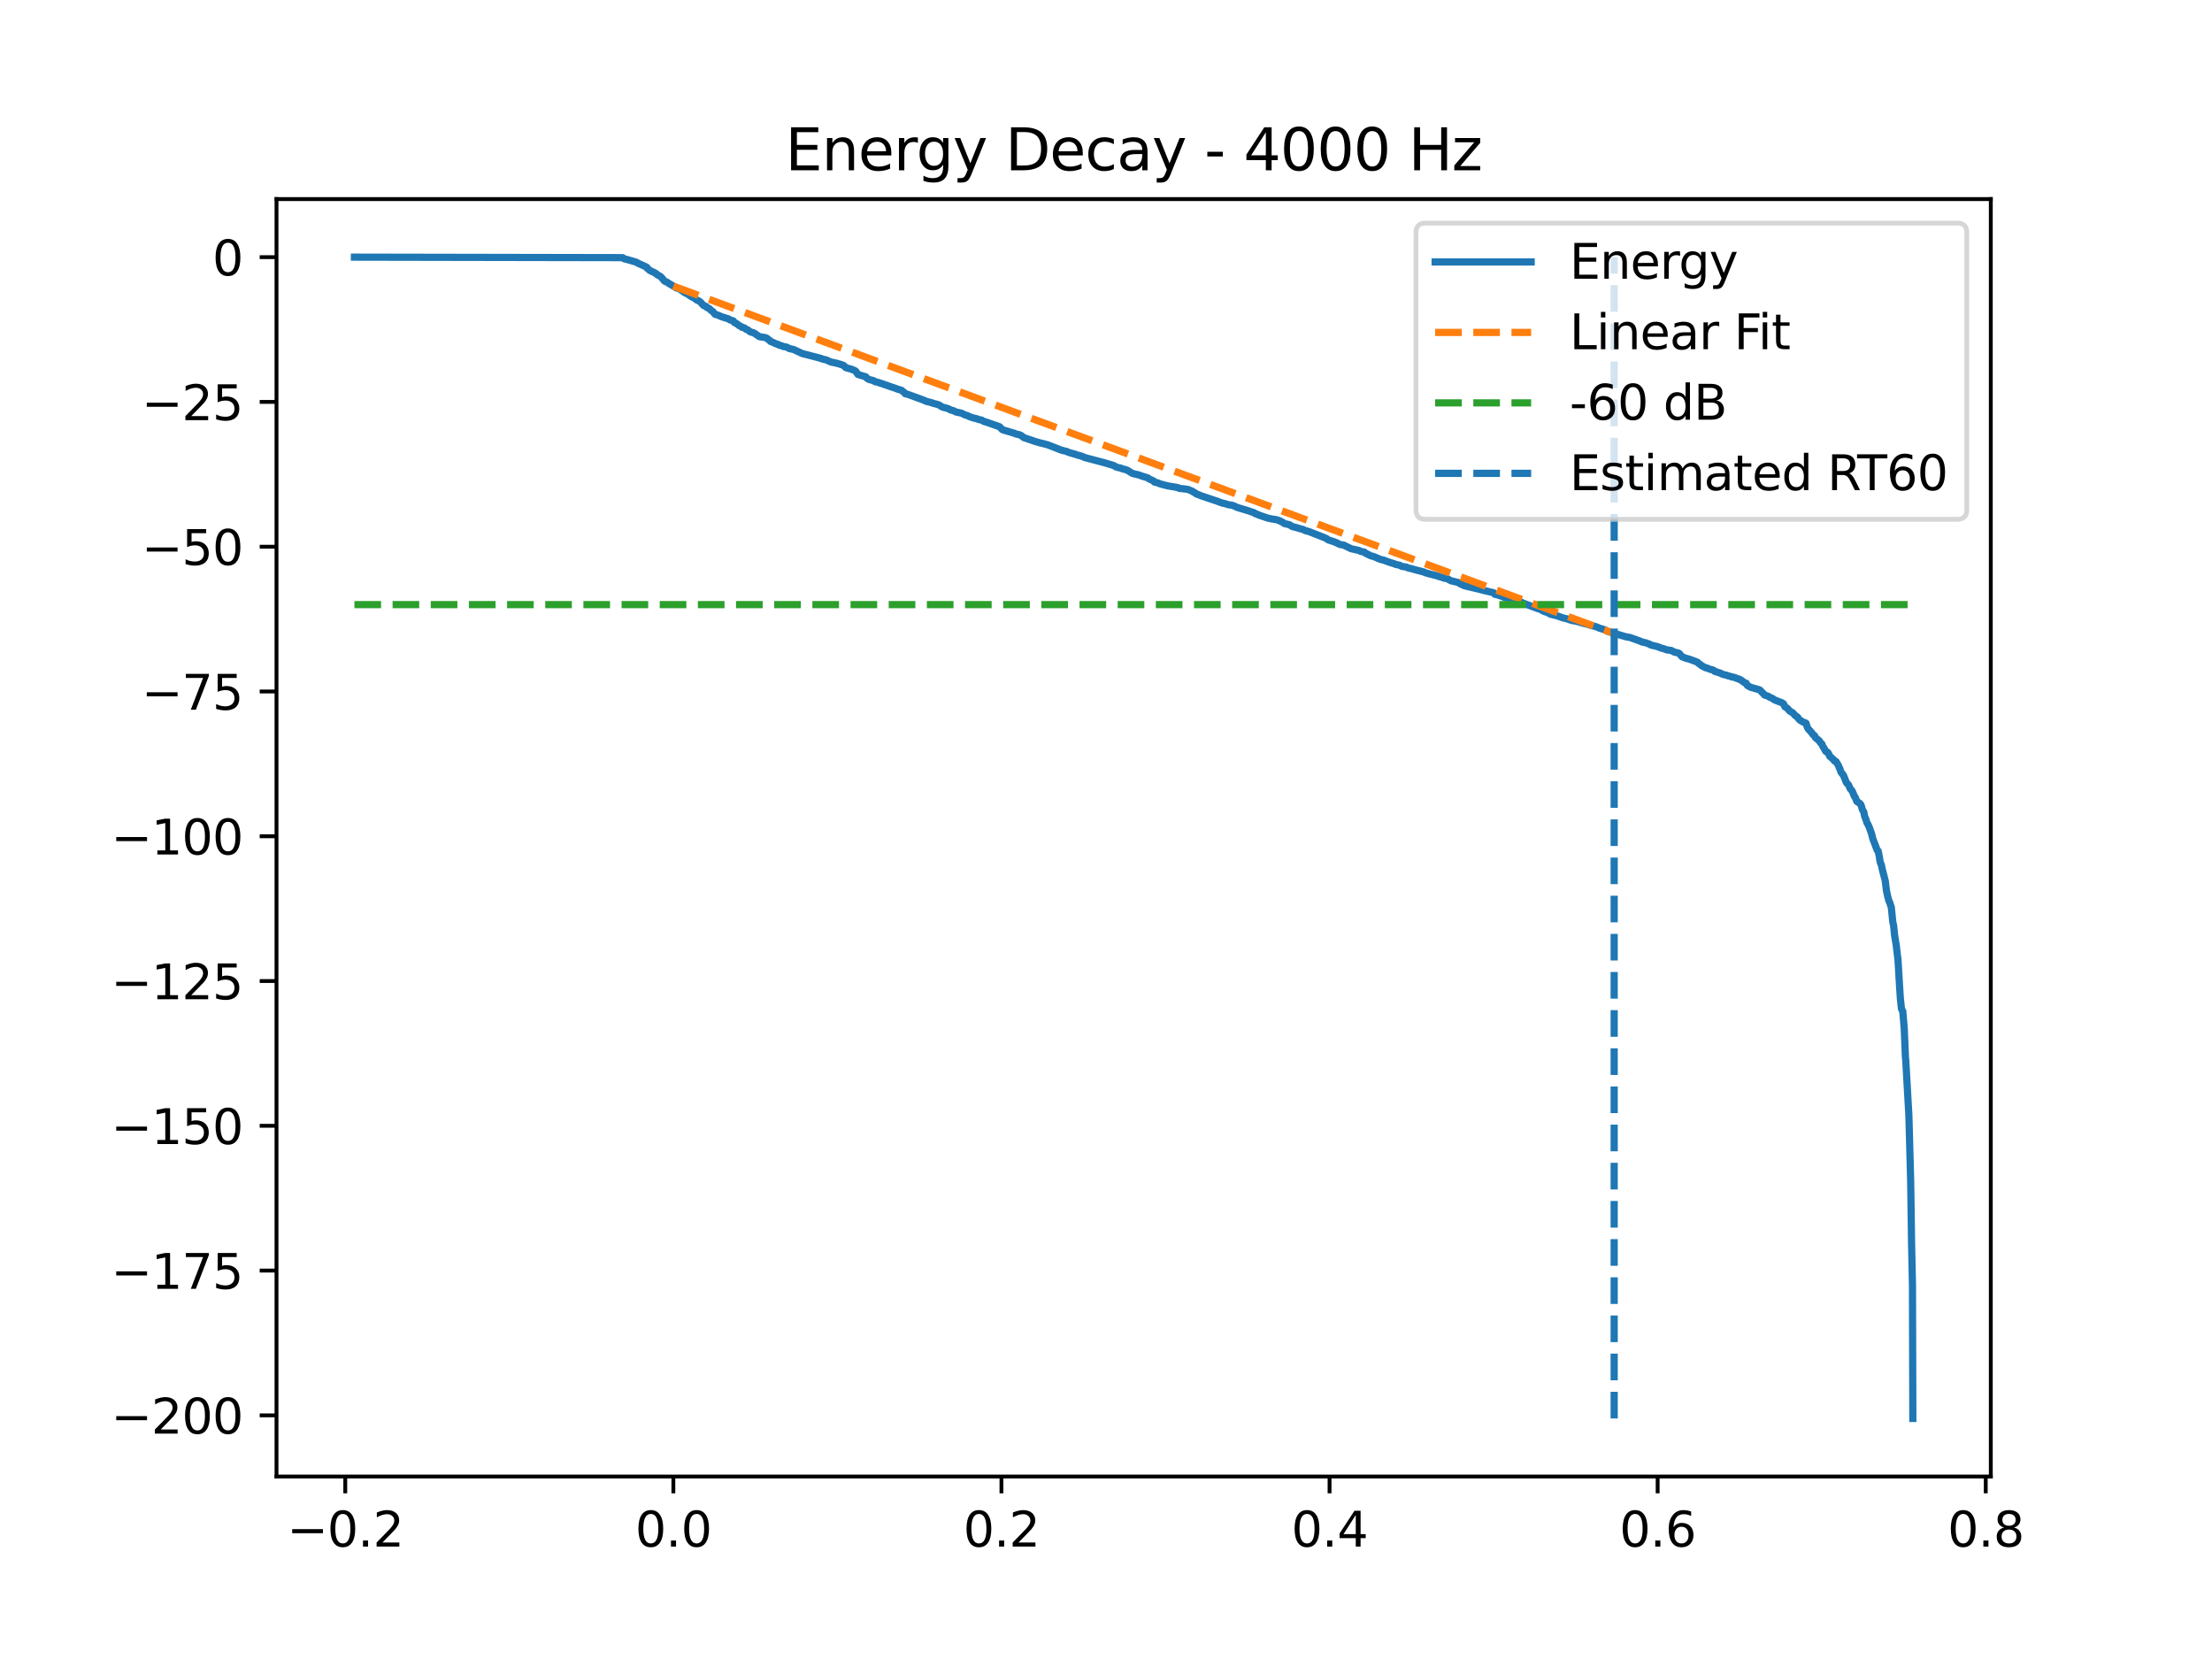<?xml version="1.0" encoding="utf-8" standalone="no"?>
<!DOCTYPE svg PUBLIC "-//W3C//DTD SVG 1.1//EN"
  "http://www.w3.org/Graphics/SVG/1.1/DTD/svg11.dtd">
<svg xmlns:xlink="http://www.w3.org/1999/xlink" width="460.8pt" height="345.6pt" viewBox="0 0 460.8 345.6" xmlns="http://www.w3.org/2000/svg" version="1.1">
 <defs>
  <style type="text/css">*{stroke-linejoin: round; stroke-linecap: butt}</style>
 </defs>
 <g id="figure_1">
  <g id="patch_1">
   <path d="M 0 345.6 
L 460.8 345.6 
L 460.8 0 
L 0 0 
z
" style="fill: #ffffff"/>
  </g>
  <g id="axes_1">
   <g id="patch_2">
    <path d="M 57.6 307.584 
L 414.72 307.584 
L 414.72 41.472 
L 57.6 41.472 
z
" style="fill: #ffffff"/>
   </g>
   <g id="matplotlib.axis_1">
    <g id="xtick_1">
     <g id="line2d_1">
      <defs>
       <path id="m29f35a2100" d="M 0 0 
L 0 3.5 
" style="stroke: #000000; stroke-width: 0.8"/>
      </defs>
      <g>
       <use xlink:href="#m29f35a2100" x="71.925" y="307.584" style="stroke: #000000; stroke-width: 0.8"/>
      </g>
     </g>
     <g id="text_1">
      <!-- −0.2 -->
      <g transform="translate(59.783 322.182) scale(0.1 -0.1)">
       <defs>
        <path id="DejaVuSans-2212" d="M 678 2272 
L 4684 2272 
L 4684 1741 
L 678 1741 
L 678 2272 
z
" transform="scale(0.016)"/>
        <path id="DejaVuSans-30" d="M 2034 4250 
Q 1547 4250 1301 3770 
Q 1056 3291 1056 2328 
Q 1056 1369 1301 889 
Q 1547 409 2034 409 
Q 2525 409 2770 889 
Q 3016 1369 3016 2328 
Q 3016 3291 2770 3770 
Q 2525 4250 2034 4250 
z
M 2034 4750 
Q 2819 4750 3233 4129 
Q 3647 3509 3647 2328 
Q 3647 1150 3233 529 
Q 2819 -91 2034 -91 
Q 1250 -91 836 529 
Q 422 1150 422 2328 
Q 422 3509 836 4129 
Q 1250 4750 2034 4750 
z
" transform="scale(0.016)"/>
        <path id="DejaVuSans-2e" d="M 684 794 
L 1344 794 
L 1344 0 
L 684 0 
L 684 794 
z
" transform="scale(0.016)"/>
        <path id="DejaVuSans-32" d="M 1228 531 
L 3431 531 
L 3431 0 
L 469 0 
L 469 531 
Q 828 903 1448 1529 
Q 2069 2156 2228 2338 
Q 2531 2678 2651 2914 
Q 2772 3150 2772 3378 
Q 2772 3750 2511 3984 
Q 2250 4219 1831 4219 
Q 1534 4219 1204 4116 
Q 875 4013 500 3803 
L 500 4441 
Q 881 4594 1212 4672 
Q 1544 4750 1819 4750 
Q 2544 4750 2975 4387 
Q 3406 4025 3406 3419 
Q 3406 3131 3298 2873 
Q 3191 2616 2906 2266 
Q 2828 2175 2409 1742 
Q 1991 1309 1228 531 
z
" transform="scale(0.016)"/>
       </defs>
       <use xlink:href="#DejaVuSans-2212"/>
       <use xlink:href="#DejaVuSans-30" transform="translate(83.789 0)"/>
       <use xlink:href="#DejaVuSans-2e" transform="translate(147.412 0)"/>
       <use xlink:href="#DejaVuSans-32" transform="translate(179.199 0)"/>
      </g>
     </g>
    </g>
    <g id="xtick_2">
     <g id="line2d_2">
      <g>
       <use xlink:href="#m29f35a2100" x="140.273" y="307.584" style="stroke: #000000; stroke-width: 0.8"/>
      </g>
     </g>
     <g id="text_2">
      <!-- 0.0 -->
      <g transform="translate(132.321 322.182) scale(0.1 -0.1)">
       <use xlink:href="#DejaVuSans-30"/>
       <use xlink:href="#DejaVuSans-2e" transform="translate(63.623 0)"/>
       <use xlink:href="#DejaVuSans-30" transform="translate(95.41 0)"/>
      </g>
     </g>
    </g>
    <g id="xtick_3">
     <g id="line2d_3">
      <g>
       <use xlink:href="#m29f35a2100" x="208.621" y="307.584" style="stroke: #000000; stroke-width: 0.8"/>
      </g>
     </g>
     <g id="text_3">
      <!-- 0.2 -->
      <g transform="translate(200.67 322.182) scale(0.1 -0.1)">
       <use xlink:href="#DejaVuSans-30"/>
       <use xlink:href="#DejaVuSans-2e" transform="translate(63.623 0)"/>
       <use xlink:href="#DejaVuSans-32" transform="translate(95.41 0)"/>
      </g>
     </g>
    </g>
    <g id="xtick_4">
     <g id="line2d_4">
      <g>
       <use xlink:href="#m29f35a2100" x="276.97" y="307.584" style="stroke: #000000; stroke-width: 0.8"/>
      </g>
     </g>
     <g id="text_4">
      <!-- 0.4 -->
      <g transform="translate(269.018 322.182) scale(0.1 -0.1)">
       <defs>
        <path id="DejaVuSans-34" d="M 2419 4116 
L 825 1625 
L 2419 1625 
L 2419 4116 
z
M 2253 4666 
L 3047 4666 
L 3047 1625 
L 3713 1625 
L 3713 1100 
L 3047 1100 
L 3047 0 
L 2419 0 
L 2419 1100 
L 313 1100 
L 313 1709 
L 2253 4666 
z
" transform="scale(0.016)"/>
       </defs>
       <use xlink:href="#DejaVuSans-30"/>
       <use xlink:href="#DejaVuSans-2e" transform="translate(63.623 0)"/>
       <use xlink:href="#DejaVuSans-34" transform="translate(95.41 0)"/>
      </g>
     </g>
    </g>
    <g id="xtick_5">
     <g id="line2d_5">
      <g>
       <use xlink:href="#m29f35a2100" x="345.318" y="307.584" style="stroke: #000000; stroke-width: 0.8"/>
      </g>
     </g>
     <g id="text_5">
      <!-- 0.6 -->
      <g transform="translate(337.366 322.182) scale(0.1 -0.1)">
       <defs>
        <path id="DejaVuSans-36" d="M 2113 2584 
Q 1688 2584 1439 2293 
Q 1191 2003 1191 1497 
Q 1191 994 1439 701 
Q 1688 409 2113 409 
Q 2538 409 2786 701 
Q 3034 994 3034 1497 
Q 3034 2003 2786 2293 
Q 2538 2584 2113 2584 
z
M 3366 4563 
L 3366 3988 
Q 3128 4100 2886 4159 
Q 2644 4219 2406 4219 
Q 1781 4219 1451 3797 
Q 1122 3375 1075 2522 
Q 1259 2794 1537 2939 
Q 1816 3084 2150 3084 
Q 2853 3084 3261 2657 
Q 3669 2231 3669 1497 
Q 3669 778 3244 343 
Q 2819 -91 2113 -91 
Q 1303 -91 875 529 
Q 447 1150 447 2328 
Q 447 3434 972 4092 
Q 1497 4750 2381 4750 
Q 2619 4750 2861 4703 
Q 3103 4656 3366 4563 
z
" transform="scale(0.016)"/>
       </defs>
       <use xlink:href="#DejaVuSans-30"/>
       <use xlink:href="#DejaVuSans-2e" transform="translate(63.623 0)"/>
       <use xlink:href="#DejaVuSans-36" transform="translate(95.41 0)"/>
      </g>
     </g>
    </g>
    <g id="xtick_6">
     <g id="line2d_6">
      <g>
       <use xlink:href="#m29f35a2100" x="413.666" y="307.584" style="stroke: #000000; stroke-width: 0.8"/>
      </g>
     </g>
     <g id="text_6">
      <!-- 0.8 -->
      <g transform="translate(405.715 322.182) scale(0.1 -0.1)">
       <defs>
        <path id="DejaVuSans-38" d="M 2034 2216 
Q 1584 2216 1326 1975 
Q 1069 1734 1069 1313 
Q 1069 891 1326 650 
Q 1584 409 2034 409 
Q 2484 409 2743 651 
Q 3003 894 3003 1313 
Q 3003 1734 2745 1975 
Q 2488 2216 2034 2216 
z
M 1403 2484 
Q 997 2584 770 2862 
Q 544 3141 544 3541 
Q 544 4100 942 4425 
Q 1341 4750 2034 4750 
Q 2731 4750 3128 4425 
Q 3525 4100 3525 3541 
Q 3525 3141 3298 2862 
Q 3072 2584 2669 2484 
Q 3125 2378 3379 2068 
Q 3634 1759 3634 1313 
Q 3634 634 3220 271 
Q 2806 -91 2034 -91 
Q 1263 -91 848 271 
Q 434 634 434 1313 
Q 434 1759 690 2068 
Q 947 2378 1403 2484 
z
M 1172 3481 
Q 1172 3119 1398 2916 
Q 1625 2713 2034 2713 
Q 2441 2713 2670 2916 
Q 2900 3119 2900 3481 
Q 2900 3844 2670 4047 
Q 2441 4250 2034 4250 
Q 1625 4250 1398 4047 
Q 1172 3844 1172 3481 
z
" transform="scale(0.016)"/>
       </defs>
       <use xlink:href="#DejaVuSans-30"/>
       <use xlink:href="#DejaVuSans-2e" transform="translate(63.623 0)"/>
       <use xlink:href="#DejaVuSans-38" transform="translate(95.41 0)"/>
      </g>
     </g>
    </g>
   </g>
   <g id="matplotlib.axis_2">
    <g id="ytick_1">
     <g id="line2d_7">
      <defs>
       <path id="m175e909cbe" d="M 0 0 
L -3.5 0 
" style="stroke: #000000; stroke-width: 0.8"/>
      </defs>
      <g>
       <use xlink:href="#m175e909cbe" x="57.6" y="294.843" style="stroke: #000000; stroke-width: 0.8"/>
      </g>
     </g>
     <g id="text_7">
      <!-- −200 -->
      <g transform="translate(23.133 298.643) scale(0.1 -0.1)">
       <use xlink:href="#DejaVuSans-2212"/>
       <use xlink:href="#DejaVuSans-32" transform="translate(83.789 0)"/>
       <use xlink:href="#DejaVuSans-30" transform="translate(147.412 0)"/>
       <use xlink:href="#DejaVuSans-30" transform="translate(211.035 0)"/>
      </g>
     </g>
    </g>
    <g id="ytick_2">
     <g id="line2d_8">
      <g>
       <use xlink:href="#m175e909cbe" x="57.6" y="264.684" style="stroke: #000000; stroke-width: 0.8"/>
      </g>
     </g>
     <g id="text_8">
      <!-- −175 -->
      <g transform="translate(23.133 268.483) scale(0.1 -0.1)">
       <defs>
        <path id="DejaVuSans-31" d="M 794 531 
L 1825 531 
L 1825 4091 
L 703 3866 
L 703 4441 
L 1819 4666 
L 2450 4666 
L 2450 531 
L 3481 531 
L 3481 0 
L 794 0 
L 794 531 
z
" transform="scale(0.016)"/>
        <path id="DejaVuSans-37" d="M 525 4666 
L 3525 4666 
L 3525 4397 
L 1831 0 
L 1172 0 
L 2766 4134 
L 525 4134 
L 525 4666 
z
" transform="scale(0.016)"/>
        <path id="DejaVuSans-35" d="M 691 4666 
L 3169 4666 
L 3169 4134 
L 1269 4134 
L 1269 2991 
Q 1406 3038 1543 3061 
Q 1681 3084 1819 3084 
Q 2600 3084 3056 2656 
Q 3513 2228 3513 1497 
Q 3513 744 3044 326 
Q 2575 -91 1722 -91 
Q 1428 -91 1123 -41 
Q 819 9 494 109 
L 494 744 
Q 775 591 1075 516 
Q 1375 441 1709 441 
Q 2250 441 2565 725 
Q 2881 1009 2881 1497 
Q 2881 1984 2565 2268 
Q 2250 2553 1709 2553 
Q 1456 2553 1204 2497 
Q 953 2441 691 2322 
L 691 4666 
z
" transform="scale(0.016)"/>
       </defs>
       <use xlink:href="#DejaVuSans-2212"/>
       <use xlink:href="#DejaVuSans-31" transform="translate(83.789 0)"/>
       <use xlink:href="#DejaVuSans-37" transform="translate(147.412 0)"/>
       <use xlink:href="#DejaVuSans-35" transform="translate(211.035 0)"/>
      </g>
     </g>
    </g>
    <g id="ytick_3">
     <g id="line2d_9">
      <g>
       <use xlink:href="#m175e909cbe" x="57.6" y="234.525" style="stroke: #000000; stroke-width: 0.8"/>
      </g>
     </g>
     <g id="text_9">
      <!-- −150 -->
      <g transform="translate(23.133 238.324) scale(0.1 -0.1)">
       <use xlink:href="#DejaVuSans-2212"/>
       <use xlink:href="#DejaVuSans-31" transform="translate(83.789 0)"/>
       <use xlink:href="#DejaVuSans-35" transform="translate(147.412 0)"/>
       <use xlink:href="#DejaVuSans-30" transform="translate(211.035 0)"/>
      </g>
     </g>
    </g>
    <g id="ytick_4">
     <g id="line2d_10">
      <g>
       <use xlink:href="#m175e909cbe" x="57.6" y="204.365" style="stroke: #000000; stroke-width: 0.8"/>
      </g>
     </g>
     <g id="text_10">
      <!-- −125 -->
      <g transform="translate(23.133 208.164) scale(0.1 -0.1)">
       <use xlink:href="#DejaVuSans-2212"/>
       <use xlink:href="#DejaVuSans-31" transform="translate(83.789 0)"/>
       <use xlink:href="#DejaVuSans-32" transform="translate(147.412 0)"/>
       <use xlink:href="#DejaVuSans-35" transform="translate(211.035 0)"/>
      </g>
     </g>
    </g>
    <g id="ytick_5">
     <g id="line2d_11">
      <g>
       <use xlink:href="#m175e909cbe" x="57.6" y="174.206" style="stroke: #000000; stroke-width: 0.8"/>
      </g>
     </g>
     <g id="text_11">
      <!-- −100 -->
      <g transform="translate(23.133 178.005) scale(0.1 -0.1)">
       <use xlink:href="#DejaVuSans-2212"/>
       <use xlink:href="#DejaVuSans-31" transform="translate(83.789 0)"/>
       <use xlink:href="#DejaVuSans-30" transform="translate(147.412 0)"/>
       <use xlink:href="#DejaVuSans-30" transform="translate(211.035 0)"/>
      </g>
     </g>
    </g>
    <g id="ytick_6">
     <g id="line2d_12">
      <g>
       <use xlink:href="#m175e909cbe" x="57.6" y="144.046" style="stroke: #000000; stroke-width: 0.8"/>
      </g>
     </g>
     <g id="text_12">
      <!-- −75 -->
      <g transform="translate(29.495 147.845) scale(0.1 -0.1)">
       <use xlink:href="#DejaVuSans-2212"/>
       <use xlink:href="#DejaVuSans-37" transform="translate(83.789 0)"/>
       <use xlink:href="#DejaVuSans-35" transform="translate(147.412 0)"/>
      </g>
     </g>
    </g>
    <g id="ytick_7">
     <g id="line2d_13">
      <g>
       <use xlink:href="#m175e909cbe" x="57.6" y="113.887" style="stroke: #000000; stroke-width: 0.8"/>
      </g>
     </g>
     <g id="text_13">
      <!-- −50 -->
      <g transform="translate(29.495 117.686) scale(0.1 -0.1)">
       <use xlink:href="#DejaVuSans-2212"/>
       <use xlink:href="#DejaVuSans-35" transform="translate(83.789 0)"/>
       <use xlink:href="#DejaVuSans-30" transform="translate(147.412 0)"/>
      </g>
     </g>
    </g>
    <g id="ytick_8">
     <g id="line2d_14">
      <g>
       <use xlink:href="#m175e909cbe" x="57.6" y="83.727" style="stroke: #000000; stroke-width: 0.8"/>
      </g>
     </g>
     <g id="text_14">
      <!-- −25 -->
      <g transform="translate(29.495 87.527) scale(0.1 -0.1)">
       <use xlink:href="#DejaVuSans-2212"/>
       <use xlink:href="#DejaVuSans-32" transform="translate(83.789 0)"/>
       <use xlink:href="#DejaVuSans-35" transform="translate(147.412 0)"/>
      </g>
     </g>
    </g>
    <g id="ytick_9">
     <g id="line2d_15">
      <g>
       <use xlink:href="#m175e909cbe" x="57.6" y="53.568" style="stroke: #000000; stroke-width: 0.8"/>
      </g>
     </g>
     <g id="text_15">
      <!-- 0 -->
      <g transform="translate(44.237 57.367) scale(0.1 -0.1)">
       <use xlink:href="#DejaVuSans-30"/>
      </g>
     </g>
    </g>
   </g>
   <g id="line2d_16">
    <path d="M 73.833 53.568 
L 129.729 53.672 
L 129.885 53.819 
L 130.042 53.924 
L 130.555 54.036 
L 132.57 54.621 
L 132.79 54.763 
L 132.94 54.877 
L 133.104 54.92 
L 134.713 55.647 
L 134.855 55.918 
L 135.033 56.043 
L 135.275 56.257 
L 135.41 56.364 
L 135.852 56.575 
L 136.122 56.685 
L 136.3 56.806 
L 136.585 56.916 
L 136.948 57.247 
L 137.575 57.585 
L 137.788 57.799 
L 138.137 58.188 
L 138.301 58.43 
L 138.465 58.547 
L 138.664 58.681 
L 138.835 58.714 
L 139.383 59.075 
L 139.632 59.215 
L 139.945 59.412 
L 140.615 59.77 
L 140.786 59.918 
L 140.928 59.996 
L 141.412 60.105 
L 142.046 60.52 
L 142.174 60.625 
L 142.331 60.736 
L 142.466 60.85 
L 142.63 60.957 
L 142.986 61.126 
L 143.142 61.188 
L 143.989 61.778 
L 144.758 62.154 
L 144.908 62.302 
L 145.114 62.482 
L 145.428 62.615 
L 145.591 62.689 
L 146.054 63.056 
L 146.246 63.318 
L 146.36 63.417 
L 146.595 63.658 
L 146.866 63.752 
L 147.151 63.884 
L 147.314 64.093 
L 147.628 64.205 
L 147.905 64.409 
L 148.112 64.659 
L 148.297 64.774 
L 148.525 64.937 
L 148.973 65.484 
L 149.407 65.598 
L 149.706 65.709 
L 150.326 65.988 
L 150.468 66.035 
L 150.839 66.142 
L 151.038 66.21 
L 151.785 66.431 
L 152.077 66.652 
L 152.761 66.848 
L 153.003 67.213 
L 153.366 67.346 
L 153.587 67.533 
L 153.779 67.641 
L 153.921 67.806 
L 154.434 68.038 
L 154.583 68.2 
L 154.818 68.23 
L 155.125 68.338 
L 155.274 68.475 
L 155.388 68.583 
L 155.566 68.645 
L 155.808 68.746 
L 156.043 68.933 
L 156.178 69.031 
L 156.328 69.15 
L 156.94 69.313 
L 157.211 69.451 
L 158.172 70.124 
L 158.834 70.238 
L 159.154 70.279 
L 159.631 70.39 
L 159.952 70.608 
L 160.122 70.8 
L 160.386 70.94 
L 160.535 71.144 
L 160.891 71.262 
L 161.489 71.544 
L 161.938 71.713 
L 162.209 71.798 
L 162.337 71.92 
L 162.607 71.961 
L 162.992 72.103 
L 163.276 72.204 
L 163.761 72.288 
L 164.102 72.403 
L 164.337 72.585 
L 164.565 72.636 
L 165.113 72.758 
L 165.306 72.798 
L 167.178 73.674 
L 167.669 73.788 
L 170.282 74.464 
L 170.845 74.62 
L 171.101 74.686 
L 171.336 74.802 
L 172.098 74.969 
L 172.447 75.116 
L 173.073 75.409 
L 173.65 75.524 
L 174.12 75.628 
L 174.917 75.845 
L 175.65 76.09 
L 175.843 76.195 
L 176.049 76.469 
L 176.213 76.578 
L 176.505 76.682 
L 177.174 76.854 
L 177.48 76.962 
L 177.907 77.129 
L 178.213 77.291 
L 178.32 77.402 
L 178.705 77.989 
L 179.096 78.117 
L 179.929 78.37 
L 180.342 78.48 
L 180.449 78.637 
L 180.627 78.813 
L 180.841 78.932 
L 181.04 79.061 
L 181.695 79.22 
L 182.065 79.331 
L 182.179 79.453 
L 182.314 79.515 
L 182.813 79.624 
L 183.233 79.768 
L 183.653 79.895 
L 185.824 80.656 
L 186.586 80.903 
L 186.757 80.981 
L 187.07 81.089 
L 187.54 81.22 
L 187.839 81.332 
L 188.231 81.662 
L 188.394 81.771 
L 188.58 82.022 
L 189.085 82.142 
L 191.1 82.869 
L 192.353 83.332 
L 193.058 83.636 
L 193.891 83.837 
L 194.56 84.07 
L 195.058 84.177 
L 195.258 84.235 
L 195.621 84.364 
L 196.262 84.774 
L 196.739 84.919 
L 197.237 85.037 
L 197.643 85.18 
L 197.977 85.388 
L 198.533 85.521 
L 199.209 85.842 
L 200.249 86.051 
L 201.053 86.439 
L 201.587 86.587 
L 201.865 86.755 
L 202.242 86.901 
L 202.534 86.982 
L 202.84 87.091 
L 203.032 87.126 
L 203.623 87.278 
L 203.844 87.389 
L 204.485 87.505 
L 204.99 87.809 
L 205.482 87.935 
L 205.752 88.027 
L 208.251 88.907 
L 208.408 89.112 
L 208.6 89.271 
L 208.749 89.464 
L 209.013 89.576 
L 211.369 90.273 
L 211.512 90.38 
L 212.338 90.558 
L 212.53 90.634 
L 212.729 90.736 
L 212.907 90.872 
L 213.064 90.972 
L 213.242 91.149 
L 215.691 91.98 
L 216.389 92.178 
L 216.567 92.238 
L 217.478 92.452 
L 217.863 92.558 
L 218.318 92.686 
L 219.037 92.963 
L 221.081 93.762 
L 222.348 94.087 
L 222.547 94.221 
L 222.953 94.335 
L 223.751 94.568 
L 224 94.615 
L 224.292 94.747 
L 224.683 94.852 
L 225.096 94.966 
L 225.274 94.994 
L 225.481 95.101 
L 225.758 95.198 
L 225.95 95.322 
L 226.121 95.355 
L 230.058 96.393 
L 230.486 96.522 
L 232.016 96.98 
L 232.209 97.097 
L 232.436 97.238 
L 232.714 97.354 
L 232.871 97.389 
L 233.433 97.506 
L 233.597 97.56 
L 233.825 97.678 
L 234.252 97.758 
L 234.857 97.968 
L 235.854 98.594 
L 236.345 98.735 
L 236.544 98.772 
L 237 98.88 
L 237.214 98.93 
L 237.605 99.075 
L 238.104 99.256 
L 238.296 99.295 
L 238.687 99.417 
L 239.136 99.565 
L 239.342 99.734 
L 239.577 99.857 
L 240.346 100.219 
L 240.496 100.435 
L 241.122 100.564 
L 241.343 100.663 
L 241.621 100.777 
L 242.048 100.9 
L 242.496 101.02 
L 243.337 101.23 
L 243.913 101.321 
L 244.661 101.442 
L 244.931 101.499 
L 245.487 101.61 
L 245.693 101.746 
L 246.64 101.834 
L 247.516 101.967 
L 248.47 102.379 
L 248.712 102.571 
L 249.068 102.733 
L 249.21 102.892 
L 249.58 103.015 
L 249.88 103.133 
L 250.385 103.356 
L 250.584 103.405 
L 252.898 104.185 
L 253.105 104.26 
L 253.61 104.408 
L 253.795 104.506 
L 254.009 104.581 
L 254.685 104.818 
L 254.892 104.851 
L 255.497 105.005 
L 255.689 105.085 
L 255.96 105.155 
L 256.572 105.23 
L 256.964 105.358 
L 257.22 105.458 
L 257.441 105.566 
L 257.626 105.676 
L 260.224 106.456 
L 260.509 106.571 
L 261.314 106.828 
L 261.477 107.003 
L 261.99 107.156 
L 262.175 107.274 
L 264.083 107.926 
L 264.638 108.046 
L 264.816 108.089 
L 265.913 108.262 
L 266.646 108.509 
L 266.817 108.626 
L 267.23 108.813 
L 267.372 108.923 
L 267.529 109.049 
L 267.679 109.106 
L 268.013 109.166 
L 268.675 109.337 
L 269.117 109.643 
L 269.337 109.719 
L 269.757 109.825 
L 270.021 109.897 
L 271.516 110.328 
L 271.666 110.395 
L 271.879 110.531 
L 272.299 110.624 
L 272.833 110.792 
L 274.165 111.318 
L 274.35 111.385 
L 276.073 112.072 
L 276.372 112.212 
L 276.592 112.413 
L 276.82 112.509 
L 278.08 112.91 
L 278.301 113.048 
L 278.564 113.103 
L 278.685 113.225 
L 279.198 113.439 
L 279.931 113.557 
L 280.864 114.021 
L 281.092 114.112 
L 281.256 114.233 
L 281.483 114.299 
L 281.918 114.415 
L 282.082 114.445 
L 282.929 114.633 
L 283.149 114.689 
L 283.356 114.816 
L 283.548 114.885 
L 284.225 115.006 
L 284.381 115.199 
L 285.328 115.66 
L 285.506 115.761 
L 285.663 115.811 
L 286.076 115.906 
L 286.624 116.127 
L 287.115 116.35 
L 287.578 116.528 
L 287.763 116.567 
L 288.112 116.675 
L 288.375 116.721 
L 288.938 116.965 
L 289.301 117.073 
L 289.621 117.192 
L 290.397 117.416 
L 290.803 117.604 
L 291.052 117.629 
L 291.593 117.751 
L 291.978 117.977 
L 292.996 118.141 
L 293.373 118.328 
L 293.829 118.434 
L 294.021 118.451 
L 294.391 118.565 
L 294.769 118.687 
L 295.986 118.992 
L 296.2 119.05 
L 296.627 119.155 
L 296.812 119.271 
L 297.424 119.459 
L 299.525 119.998 
L 299.667 120.075 
L 300.101 120.19 
L 300.6 120.341 
L 300.813 120.443 
L 301.575 120.56 
L 301.867 120.775 
L 302.081 120.879 
L 302.237 120.979 
L 302.728 121.09 
L 303.754 121.343 
L 303.996 121.491 
L 304.152 121.597 
L 304.302 121.686 
L 304.736 121.854 
L 304.907 121.964 
L 305.477 122.122 
L 308.332 122.794 
L 308.766 122.911 
L 309.236 123.047 
L 309.563 123.104 
L 310.154 123.244 
L 310.702 123.375 
L 311.165 123.488 
L 311.386 123.802 
L 311.991 123.925 
L 312.24 124.034 
L 312.724 124.177 
L 313.429 124.464 
L 315.138 124.829 
L 316.448 125.298 
L 316.847 125.413 
L 317.139 125.587 
L 320.449 126.819 
L 320.94 126.934 
L 321.268 127.176 
L 321.446 127.239 
L 321.61 127.349 
L 321.788 127.417 
L 322.336 127.578 
L 322.578 127.714 
L 323.012 127.959 
L 323.482 128.067 
L 323.703 128.131 
L 324.308 128.257 
L 325.533 128.707 
L 326.38 128.896 
L 326.935 129.093 
L 327.426 129.242 
L 328.501 129.453 
L 328.822 129.536 
L 329.434 129.713 
L 329.861 129.84 
L 330.943 130.114 
L 331.328 130.257 
L 331.919 130.42 
L 332.253 130.48 
L 332.723 130.643 
L 333.022 130.792 
L 333.685 131.008 
L 333.863 131.052 
L 334.226 131.184 
L 334.418 131.234 
L 334.738 131.464 
L 334.916 131.492 
L 335.144 131.61 
L 338.789 132.673 
L 339.523 132.788 
L 341.452 133.479 
L 341.808 133.608 
L 341.986 133.717 
L 342.961 133.939 
L 343.289 134.078 
L 343.652 134.198 
L 343.915 134.383 
L 344.998 134.624 
L 345.389 134.736 
L 346.087 135.026 
L 346.357 135.082 
L 346.777 135.195 
L 347.169 135.375 
L 348.144 135.492 
L 348.308 135.597 
L 348.508 135.679 
L 348.799 135.853 
L 348.963 135.884 
L 349.568 136.007 
L 349.739 136.094 
L 349.91 136.2 
L 350.209 136.624 
L 350.458 136.85 
L 350.864 136.969 
L 351.035 137.081 
L 351.476 137.193 
L 351.989 137.335 
L 353.591 137.938 
L 353.805 138.169 
L 354.246 138.463 
L 354.381 138.618 
L 355.036 138.968 
L 355.186 139.059 
L 355.713 139.201 
L 355.976 139.321 
L 356.282 139.428 
L 356.474 139.49 
L 356.766 139.549 
L 357.016 139.66 
L 357.201 139.861 
L 358.475 140.249 
L 358.689 140.411 
L 359.379 140.603 
L 359.628 140.639 
L 359.963 140.785 
L 360.155 140.811 
L 360.49 140.92 
L 360.647 140.978 
L 361.302 141.12 
L 361.622 141.244 
L 362.149 141.436 
L 362.32 141.491 
L 362.547 141.613 
L 362.697 141.678 
L 362.839 141.788 
L 363.003 141.901 
L 363.245 142.085 
L 363.409 142.222 
L 363.786 142.335 
L 363.865 142.569 
L 364.028 142.82 
L 364.591 143.113 
L 364.747 143.185 
L 366.442 143.676 
L 366.691 143.807 
L 366.912 144.041 
L 366.99 144.148 
L 367.182 144.342 
L 367.325 144.453 
L 367.581 144.784 
L 368.378 145.048 
L 368.613 145.229 
L 369.311 145.531 
L 369.546 145.738 
L 369.995 145.932 
L 371.226 146.402 
L 371.376 146.513 
L 371.532 146.603 
L 371.824 147.23 
L 372.038 147.371 
L 372.23 147.488 
L 372.38 147.596 
L 372.757 148.039 
L 372.914 148.198 
L 373.12 148.288 
L 373.348 148.407 
L 373.526 148.565 
L 373.932 149.007 
L 374.088 149.144 
L 374.451 149.377 
L 374.629 149.681 
L 374.772 149.816 
L 375 150.05 
L 375.192 150.162 
L 375.619 150.408 
L 375.911 150.535 
L 376.068 150.569 
L 376.238 150.662 
L 376.481 151.475 
L 376.545 151.572 
L 376.708 151.861 
L 377.228 152.428 
L 377.37 152.574 
L 377.484 152.726 
L 377.613 152.946 
L 377.776 153.097 
L 378.011 153.251 
L 378.175 153.647 
L 378.98 154.318 
L 379.051 154.399 
L 379.214 154.71 
L 379.364 154.826 
L 379.563 155.021 
L 379.67 155.357 
L 379.834 155.682 
L 379.983 155.819 
L 380.161 156.239 
L 380.218 156.326 
L 380.389 156.573 
L 380.631 156.652 
L 380.781 156.769 
L 381.023 157.191 
L 381.158 157.549 
L 381.5 157.8 
L 381.656 158.005 
L 381.906 158.154 
L 382.155 158.523 
L 382.475 158.633 
L 382.995 159.497 
L 383.144 159.936 
L 383.23 160.018 
L 383.5 160.82 
L 383.75 161.18 
L 383.864 161.267 
L 384.027 161.535 
L 384.084 161.645 
L 384.632 163.031 
L 385.095 163.529 
L 385.409 164.247 
L 385.494 164.404 
L 385.651 164.532 
L 385.743 164.655 
L 385.886 164.87 
L 386.327 165.953 
L 386.469 166.071 
L 386.654 166.535 
L 386.804 166.941 
L 387.423 167.359 
L 387.601 167.553 
L 387.68 167.667 
L 387.972 168.669 
L 388.264 169.166 
L 388.456 170.111 
L 388.705 170.698 
L 388.89 171.304 
L 388.911 171.388 
L 389.047 171.619 
L 389.146 171.746 
L 389.41 172.372 
L 389.488 172.561 
L 389.666 173.105 
L 389.837 173.513 
L 390.115 174.616 
L 390.136 174.74 
L 390.271 175.065 
L 390.321 175.177 
L 391.054 177.122 
L 391.261 177.271 
L 391.539 178.711 
L 391.588 179.14 
L 391.731 179.763 
L 391.916 180.155 
L 392.122 181.125 
L 392.72 183.441 
L 392.77 183.769 
L 392.97 185.484 
L 393.261 186.83 
L 393.397 187.289 
L 393.447 187.524 
L 393.582 187.87 
L 393.674 187.979 
L 393.803 188.487 
L 393.945 188.868 
L 393.995 188.988 
L 394.308 192.116 
L 394.465 192.712 
L 394.678 194.841 
L 394.984 196.7 
L 394.999 196.722 
L 395.305 199.333 
L 395.376 199.784 
L 395.718 205.526 
L 395.896 208.226 
L 395.91 208.288 
L 396.109 210.144 
L 396.266 210.493 
L 396.38 210.639 
L 396.686 214.254 
L 396.942 220.358 
L 396.999 220.797 
L 397.654 232.327 
L 397.811 238.022 
L 398.032 246.226 
L 398.217 258.979 
L 398.402 267.804 
L 398.48 295.488 
L 398.48 295.488 
" clip-path="url(#p25fa8c5edc)" style="fill: none; stroke: #1f77b4; stroke-width: 1.5; stroke-linecap: square"/>
   </g>
   <g id="line2d_17">
    <path d="M 140.273 59.602 
L 336.262 131.983 
" clip-path="url(#p25fa8c5edc)" style="fill: none; stroke-dasharray: 5.55,2.4; stroke-dashoffset: 0; stroke: #ff7f0e; stroke-width: 1.5"/>
   </g>
   <g id="line2d_18">
    <path d="M 73.833 125.951 
L 398.487 125.951 
L 398.487 125.951 
" clip-path="url(#p25fa8c5edc)" style="fill: none; stroke-dasharray: 5.55,2.4; stroke-dashoffset: 0; stroke: #2ca02c; stroke-width: 1.5"/>
   </g>
   <g id="LineCollection_1">
    <path d="M 336.262 295.488 
L 336.262 53.568 
" clip-path="url(#p25fa8c5edc)" style="fill: none; stroke-dasharray: 5.55,2.4; stroke-dashoffset: 0; stroke: #1f77b4; stroke-width: 1.5"/>
   </g>
   <g id="patch_3">
    <path d="M 57.6 307.584 
L 57.6 41.472 
" style="fill: none; stroke: #000000; stroke-width: 0.8; stroke-linejoin: miter; stroke-linecap: square"/>
   </g>
   <g id="patch_4">
    <path d="M 414.72 307.584 
L 414.72 41.472 
" style="fill: none; stroke: #000000; stroke-width: 0.8; stroke-linejoin: miter; stroke-linecap: square"/>
   </g>
   <g id="patch_5">
    <path d="M 57.6 307.584 
L 414.72 307.584 
" style="fill: none; stroke: #000000; stroke-width: 0.8; stroke-linejoin: miter; stroke-linecap: square"/>
   </g>
   <g id="patch_6">
    <path d="M 57.6 41.472 
L 414.72 41.472 
" style="fill: none; stroke: #000000; stroke-width: 0.8; stroke-linejoin: miter; stroke-linecap: square"/>
   </g>
   <g id="text_16">
    <!-- Energy Decay - 4000 Hz -->
    <g transform="translate(163.59 35.472) scale(0.12 -0.12)">
     <defs>
      <path id="DejaVuSans-45" d="M 628 4666 
L 3578 4666 
L 3578 4134 
L 1259 4134 
L 1259 2753 
L 3481 2753 
L 3481 2222 
L 1259 2222 
L 1259 531 
L 3634 531 
L 3634 0 
L 628 0 
L 628 4666 
z
" transform="scale(0.016)"/>
      <path id="DejaVuSans-6e" d="M 3513 2113 
L 3513 0 
L 2938 0 
L 2938 2094 
Q 2938 2591 2744 2837 
Q 2550 3084 2163 3084 
Q 1697 3084 1428 2787 
Q 1159 2491 1159 1978 
L 1159 0 
L 581 0 
L 581 3500 
L 1159 3500 
L 1159 2956 
Q 1366 3272 1645 3428 
Q 1925 3584 2291 3584 
Q 2894 3584 3203 3211 
Q 3513 2838 3513 2113 
z
" transform="scale(0.016)"/>
      <path id="DejaVuSans-65" d="M 3597 1894 
L 3597 1613 
L 953 1613 
Q 991 1019 1311 708 
Q 1631 397 2203 397 
Q 2534 397 2845 478 
Q 3156 559 3463 722 
L 3463 178 
Q 3153 47 2828 -22 
Q 2503 -91 2169 -91 
Q 1331 -91 842 396 
Q 353 884 353 1716 
Q 353 2575 817 3079 
Q 1281 3584 2069 3584 
Q 2775 3584 3186 3129 
Q 3597 2675 3597 1894 
z
M 3022 2063 
Q 3016 2534 2758 2815 
Q 2500 3097 2075 3097 
Q 1594 3097 1305 2825 
Q 1016 2553 972 2059 
L 3022 2063 
z
" transform="scale(0.016)"/>
      <path id="DejaVuSans-72" d="M 2631 2963 
Q 2534 3019 2420 3045 
Q 2306 3072 2169 3072 
Q 1681 3072 1420 2755 
Q 1159 2438 1159 1844 
L 1159 0 
L 581 0 
L 581 3500 
L 1159 3500 
L 1159 2956 
Q 1341 3275 1631 3429 
Q 1922 3584 2338 3584 
Q 2397 3584 2469 3576 
Q 2541 3569 2628 3553 
L 2631 2963 
z
" transform="scale(0.016)"/>
      <path id="DejaVuSans-67" d="M 2906 1791 
Q 2906 2416 2648 2759 
Q 2391 3103 1925 3103 
Q 1463 3103 1205 2759 
Q 947 2416 947 1791 
Q 947 1169 1205 825 
Q 1463 481 1925 481 
Q 2391 481 2648 825 
Q 2906 1169 2906 1791 
z
M 3481 434 
Q 3481 -459 3084 -895 
Q 2688 -1331 1869 -1331 
Q 1566 -1331 1297 -1286 
Q 1028 -1241 775 -1147 
L 775 -588 
Q 1028 -725 1275 -790 
Q 1522 -856 1778 -856 
Q 2344 -856 2625 -561 
Q 2906 -266 2906 331 
L 2906 616 
Q 2728 306 2450 153 
Q 2172 0 1784 0 
Q 1141 0 747 490 
Q 353 981 353 1791 
Q 353 2603 747 3093 
Q 1141 3584 1784 3584 
Q 2172 3584 2450 3431 
Q 2728 3278 2906 2969 
L 2906 3500 
L 3481 3500 
L 3481 434 
z
" transform="scale(0.016)"/>
      <path id="DejaVuSans-79" d="M 2059 -325 
Q 1816 -950 1584 -1140 
Q 1353 -1331 966 -1331 
L 506 -1331 
L 506 -850 
L 844 -850 
Q 1081 -850 1212 -737 
Q 1344 -625 1503 -206 
L 1606 56 
L 191 3500 
L 800 3500 
L 1894 763 
L 2988 3500 
L 3597 3500 
L 2059 -325 
z
" transform="scale(0.016)"/>
      <path id="DejaVuSans-20" transform="scale(0.016)"/>
      <path id="DejaVuSans-44" d="M 1259 4147 
L 1259 519 
L 2022 519 
Q 2988 519 3436 956 
Q 3884 1394 3884 2338 
Q 3884 3275 3436 3711 
Q 2988 4147 2022 4147 
L 1259 4147 
z
M 628 4666 
L 1925 4666 
Q 3281 4666 3915 4102 
Q 4550 3538 4550 2338 
Q 4550 1131 3912 565 
Q 3275 0 1925 0 
L 628 0 
L 628 4666 
z
" transform="scale(0.016)"/>
      <path id="DejaVuSans-63" d="M 3122 3366 
L 3122 2828 
Q 2878 2963 2633 3030 
Q 2388 3097 2138 3097 
Q 1578 3097 1268 2742 
Q 959 2388 959 1747 
Q 959 1106 1268 751 
Q 1578 397 2138 397 
Q 2388 397 2633 464 
Q 2878 531 3122 666 
L 3122 134 
Q 2881 22 2623 -34 
Q 2366 -91 2075 -91 
Q 1284 -91 818 406 
Q 353 903 353 1747 
Q 353 2603 823 3093 
Q 1294 3584 2113 3584 
Q 2378 3584 2631 3529 
Q 2884 3475 3122 3366 
z
" transform="scale(0.016)"/>
      <path id="DejaVuSans-61" d="M 2194 1759 
Q 1497 1759 1228 1600 
Q 959 1441 959 1056 
Q 959 750 1161 570 
Q 1363 391 1709 391 
Q 2188 391 2477 730 
Q 2766 1069 2766 1631 
L 2766 1759 
L 2194 1759 
z
M 3341 1997 
L 3341 0 
L 2766 0 
L 2766 531 
Q 2569 213 2275 61 
Q 1981 -91 1556 -91 
Q 1019 -91 701 211 
Q 384 513 384 1019 
Q 384 1609 779 1909 
Q 1175 2209 1959 2209 
L 2766 2209 
L 2766 2266 
Q 2766 2663 2505 2880 
Q 2244 3097 1772 3097 
Q 1472 3097 1187 3025 
Q 903 2953 641 2809 
L 641 3341 
Q 956 3463 1253 3523 
Q 1550 3584 1831 3584 
Q 2591 3584 2966 3190 
Q 3341 2797 3341 1997 
z
" transform="scale(0.016)"/>
      <path id="DejaVuSans-2d" d="M 313 2009 
L 1997 2009 
L 1997 1497 
L 313 1497 
L 313 2009 
z
" transform="scale(0.016)"/>
      <path id="DejaVuSans-48" d="M 628 4666 
L 1259 4666 
L 1259 2753 
L 3553 2753 
L 3553 4666 
L 4184 4666 
L 4184 0 
L 3553 0 
L 3553 2222 
L 1259 2222 
L 1259 0 
L 628 0 
L 628 4666 
z
" transform="scale(0.016)"/>
      <path id="DejaVuSans-7a" d="M 353 3500 
L 3084 3500 
L 3084 2975 
L 922 459 
L 3084 459 
L 3084 0 
L 275 0 
L 275 525 
L 2438 3041 
L 353 3041 
L 353 3500 
z
" transform="scale(0.016)"/>
     </defs>
     <use xlink:href="#DejaVuSans-45"/>
     <use xlink:href="#DejaVuSans-6e" transform="translate(63.184 0)"/>
     <use xlink:href="#DejaVuSans-65" transform="translate(126.562 0)"/>
     <use xlink:href="#DejaVuSans-72" transform="translate(188.086 0)"/>
     <use xlink:href="#DejaVuSans-67" transform="translate(227.449 0)"/>
     <use xlink:href="#DejaVuSans-79" transform="translate(290.926 0)"/>
     <use xlink:href="#DejaVuSans-20" transform="translate(350.105 0)"/>
     <use xlink:href="#DejaVuSans-44" transform="translate(381.893 0)"/>
     <use xlink:href="#DejaVuSans-65" transform="translate(458.895 0)"/>
     <use xlink:href="#DejaVuSans-63" transform="translate(520.418 0)"/>
     <use xlink:href="#DejaVuSans-61" transform="translate(575.398 0)"/>
     <use xlink:href="#DejaVuSans-79" transform="translate(636.678 0)"/>
     <use xlink:href="#DejaVuSans-20" transform="translate(695.857 0)"/>
     <use xlink:href="#DejaVuSans-2d" transform="translate(727.645 0)"/>
     <use xlink:href="#DejaVuSans-20" transform="translate(763.729 0)"/>
     <use xlink:href="#DejaVuSans-34" transform="translate(795.516 0)"/>
     <use xlink:href="#DejaVuSans-30" transform="translate(859.139 0)"/>
     <use xlink:href="#DejaVuSans-30" transform="translate(922.762 0)"/>
     <use xlink:href="#DejaVuSans-30" transform="translate(986.385 0)"/>
     <use xlink:href="#DejaVuSans-20" transform="translate(1050.008 0)"/>
     <use xlink:href="#DejaVuSans-48" transform="translate(1081.795 0)"/>
     <use xlink:href="#DejaVuSans-7a" transform="translate(1156.99 0)"/>
    </g>
   </g>
   <g id="legend_1">
    <g id="patch_7">
     <path d="M 296.968 108.184 
L 407.72 108.184 
Q 409.72 108.184 409.72 106.184 
L 409.72 48.472 
Q 409.72 46.472 407.72 46.472 
L 296.968 46.472 
Q 294.968 46.472 294.968 48.472 
L 294.968 106.184 
Q 294.968 108.184 296.968 108.184 
z
" style="fill: #ffffff; opacity: 0.8; stroke: #cccccc; stroke-linejoin: miter"/>
    </g>
    <g id="line2d_19">
     <path d="M 298.968 54.57 
L 308.968 54.57 
L 318.968 54.57 
" style="fill: none; stroke: #1f77b4; stroke-width: 1.5; stroke-linecap: square"/>
    </g>
    <g id="text_17">
     <!-- Energy -->
     <g transform="translate(326.968 58.07) scale(0.1 -0.1)">
      <use xlink:href="#DejaVuSans-45"/>
      <use xlink:href="#DejaVuSans-6e" transform="translate(63.184 0)"/>
      <use xlink:href="#DejaVuSans-65" transform="translate(126.562 0)"/>
      <use xlink:href="#DejaVuSans-72" transform="translate(188.086 0)"/>
      <use xlink:href="#DejaVuSans-67" transform="translate(227.449 0)"/>
      <use xlink:href="#DejaVuSans-79" transform="translate(290.926 0)"/>
     </g>
    </g>
    <g id="line2d_20">
     <path d="M 298.968 69.249 
L 308.968 69.249 
L 318.968 69.249 
" style="fill: none; stroke-dasharray: 5.55,2.4; stroke-dashoffset: 0; stroke: #ff7f0e; stroke-width: 1.5"/>
    </g>
    <g id="text_18">
     <!-- Linear Fit -->
     <g transform="translate(326.968 72.749) scale(0.1 -0.1)">
      <defs>
       <path id="DejaVuSans-4c" d="M 628 4666 
L 1259 4666 
L 1259 531 
L 3531 531 
L 3531 0 
L 628 0 
L 628 4666 
z
" transform="scale(0.016)"/>
       <path id="DejaVuSans-69" d="M 603 3500 
L 1178 3500 
L 1178 0 
L 603 0 
L 603 3500 
z
M 603 4863 
L 1178 4863 
L 1178 4134 
L 603 4134 
L 603 4863 
z
" transform="scale(0.016)"/>
       <path id="DejaVuSans-46" d="M 628 4666 
L 3309 4666 
L 3309 4134 
L 1259 4134 
L 1259 2759 
L 3109 2759 
L 3109 2228 
L 1259 2228 
L 1259 0 
L 628 0 
L 628 4666 
z
" transform="scale(0.016)"/>
       <path id="DejaVuSans-74" d="M 1172 4494 
L 1172 3500 
L 2356 3500 
L 2356 3053 
L 1172 3053 
L 1172 1153 
Q 1172 725 1289 603 
Q 1406 481 1766 481 
L 2356 481 
L 2356 0 
L 1766 0 
Q 1100 0 847 248 
Q 594 497 594 1153 
L 594 3053 
L 172 3053 
L 172 3500 
L 594 3500 
L 594 4494 
L 1172 4494 
z
" transform="scale(0.016)"/>
      </defs>
      <use xlink:href="#DejaVuSans-4c"/>
      <use xlink:href="#DejaVuSans-69" transform="translate(55.713 0)"/>
      <use xlink:href="#DejaVuSans-6e" transform="translate(83.496 0)"/>
      <use xlink:href="#DejaVuSans-65" transform="translate(146.875 0)"/>
      <use xlink:href="#DejaVuSans-61" transform="translate(208.398 0)"/>
      <use xlink:href="#DejaVuSans-72" transform="translate(269.678 0)"/>
      <use xlink:href="#DejaVuSans-20" transform="translate(310.791 0)"/>
      <use xlink:href="#DejaVuSans-46" transform="translate(342.578 0)"/>
      <use xlink:href="#DejaVuSans-69" transform="translate(392.848 0)"/>
      <use xlink:href="#DejaVuSans-74" transform="translate(420.631 0)"/>
     </g>
    </g>
    <g id="line2d_21">
     <path d="M 298.968 83.927 
L 308.968 83.927 
L 318.968 83.927 
" style="fill: none; stroke-dasharray: 5.55,2.4; stroke-dashoffset: 0; stroke: #2ca02c; stroke-width: 1.5"/>
    </g>
    <g id="text_19">
     <!-- -60 dB -->
     <g transform="translate(326.968 87.427) scale(0.1 -0.1)">
      <defs>
       <path id="DejaVuSans-64" d="M 2906 2969 
L 2906 4863 
L 3481 4863 
L 3481 0 
L 2906 0 
L 2906 525 
Q 2725 213 2448 61 
Q 2172 -91 1784 -91 
Q 1150 -91 751 415 
Q 353 922 353 1747 
Q 353 2572 751 3078 
Q 1150 3584 1784 3584 
Q 2172 3584 2448 3432 
Q 2725 3281 2906 2969 
z
M 947 1747 
Q 947 1113 1208 752 
Q 1469 391 1925 391 
Q 2381 391 2643 752 
Q 2906 1113 2906 1747 
Q 2906 2381 2643 2742 
Q 2381 3103 1925 3103 
Q 1469 3103 1208 2742 
Q 947 2381 947 1747 
z
" transform="scale(0.016)"/>
       <path id="DejaVuSans-42" d="M 1259 2228 
L 1259 519 
L 2272 519 
Q 2781 519 3026 730 
Q 3272 941 3272 1375 
Q 3272 1813 3026 2020 
Q 2781 2228 2272 2228 
L 1259 2228 
z
M 1259 4147 
L 1259 2741 
L 2194 2741 
Q 2656 2741 2882 2914 
Q 3109 3088 3109 3444 
Q 3109 3797 2882 3972 
Q 2656 4147 2194 4147 
L 1259 4147 
z
M 628 4666 
L 2241 4666 
Q 2963 4666 3353 4366 
Q 3744 4066 3744 3513 
Q 3744 3084 3544 2831 
Q 3344 2578 2956 2516 
Q 3422 2416 3680 2098 
Q 3938 1781 3938 1306 
Q 3938 681 3513 340 
Q 3088 0 2303 0 
L 628 0 
L 628 4666 
z
" transform="scale(0.016)"/>
      </defs>
      <use xlink:href="#DejaVuSans-2d"/>
      <use xlink:href="#DejaVuSans-36" transform="translate(36.084 0)"/>
      <use xlink:href="#DejaVuSans-30" transform="translate(99.707 0)"/>
      <use xlink:href="#DejaVuSans-20" transform="translate(163.33 0)"/>
      <use xlink:href="#DejaVuSans-64" transform="translate(195.117 0)"/>
      <use xlink:href="#DejaVuSans-42" transform="translate(258.594 0)"/>
     </g>
    </g>
    <g id="line2d_22">
     <path d="M 298.968 98.605 
L 318.968 98.605 
" style="fill: none; stroke-dasharray: 5.55,2.4; stroke-dashoffset: 0; stroke: #1f77b4; stroke-width: 1.5"/>
    </g>
    <g id="text_20">
     <!-- Estimated RT60 -->
     <g transform="translate(326.968 102.105) scale(0.1 -0.1)">
      <defs>
       <path id="DejaVuSans-73" d="M 2834 3397 
L 2834 2853 
Q 2591 2978 2328 3040 
Q 2066 3103 1784 3103 
Q 1356 3103 1142 2972 
Q 928 2841 928 2578 
Q 928 2378 1081 2264 
Q 1234 2150 1697 2047 
L 1894 2003 
Q 2506 1872 2764 1633 
Q 3022 1394 3022 966 
Q 3022 478 2636 193 
Q 2250 -91 1575 -91 
Q 1294 -91 989 -36 
Q 684 19 347 128 
L 347 722 
Q 666 556 975 473 
Q 1284 391 1588 391 
Q 1994 391 2212 530 
Q 2431 669 2431 922 
Q 2431 1156 2273 1281 
Q 2116 1406 1581 1522 
L 1381 1569 
Q 847 1681 609 1914 
Q 372 2147 372 2553 
Q 372 3047 722 3315 
Q 1072 3584 1716 3584 
Q 2034 3584 2315 3537 
Q 2597 3491 2834 3397 
z
" transform="scale(0.016)"/>
       <path id="DejaVuSans-6d" d="M 3328 2828 
Q 3544 3216 3844 3400 
Q 4144 3584 4550 3584 
Q 5097 3584 5394 3201 
Q 5691 2819 5691 2113 
L 5691 0 
L 5113 0 
L 5113 2094 
Q 5113 2597 4934 2840 
Q 4756 3084 4391 3084 
Q 3944 3084 3684 2787 
Q 3425 2491 3425 1978 
L 3425 0 
L 2847 0 
L 2847 2094 
Q 2847 2600 2669 2842 
Q 2491 3084 2119 3084 
Q 1678 3084 1418 2786 
Q 1159 2488 1159 1978 
L 1159 0 
L 581 0 
L 581 3500 
L 1159 3500 
L 1159 2956 
Q 1356 3278 1631 3431 
Q 1906 3584 2284 3584 
Q 2666 3584 2933 3390 
Q 3200 3197 3328 2828 
z
" transform="scale(0.016)"/>
       <path id="DejaVuSans-52" d="M 2841 2188 
Q 3044 2119 3236 1894 
Q 3428 1669 3622 1275 
L 4263 0 
L 3584 0 
L 2988 1197 
Q 2756 1666 2539 1819 
Q 2322 1972 1947 1972 
L 1259 1972 
L 1259 0 
L 628 0 
L 628 4666 
L 2053 4666 
Q 2853 4666 3247 4331 
Q 3641 3997 3641 3322 
Q 3641 2881 3436 2590 
Q 3231 2300 2841 2188 
z
M 1259 4147 
L 1259 2491 
L 2053 2491 
Q 2509 2491 2742 2702 
Q 2975 2913 2975 3322 
Q 2975 3731 2742 3939 
Q 2509 4147 2053 4147 
L 1259 4147 
z
" transform="scale(0.016)"/>
       <path id="DejaVuSans-54" d="M -19 4666 
L 3928 4666 
L 3928 4134 
L 2272 4134 
L 2272 0 
L 1638 0 
L 1638 4134 
L -19 4134 
L -19 4666 
z
" transform="scale(0.016)"/>
      </defs>
      <use xlink:href="#DejaVuSans-45"/>
      <use xlink:href="#DejaVuSans-73" transform="translate(63.184 0)"/>
      <use xlink:href="#DejaVuSans-74" transform="translate(115.283 0)"/>
      <use xlink:href="#DejaVuSans-69" transform="translate(154.492 0)"/>
      <use xlink:href="#DejaVuSans-6d" transform="translate(182.275 0)"/>
      <use xlink:href="#DejaVuSans-61" transform="translate(279.688 0)"/>
      <use xlink:href="#DejaVuSans-74" transform="translate(340.967 0)"/>
      <use xlink:href="#DejaVuSans-65" transform="translate(380.176 0)"/>
      <use xlink:href="#DejaVuSans-64" transform="translate(441.699 0)"/>
      <use xlink:href="#DejaVuSans-20" transform="translate(505.176 0)"/>
      <use xlink:href="#DejaVuSans-52" transform="translate(536.963 0)"/>
      <use xlink:href="#DejaVuSans-54" transform="translate(599.195 0)"/>
      <use xlink:href="#DejaVuSans-36" transform="translate(660.279 0)"/>
      <use xlink:href="#DejaVuSans-30" transform="translate(723.902 0)"/>
     </g>
    </g>
   </g>
  </g>
 </g>
 <defs>
  <clipPath id="p25fa8c5edc">
   <rect x="57.6" y="41.472" width="357.12" height="266.112"/>
  </clipPath>
 </defs>
</svg>
